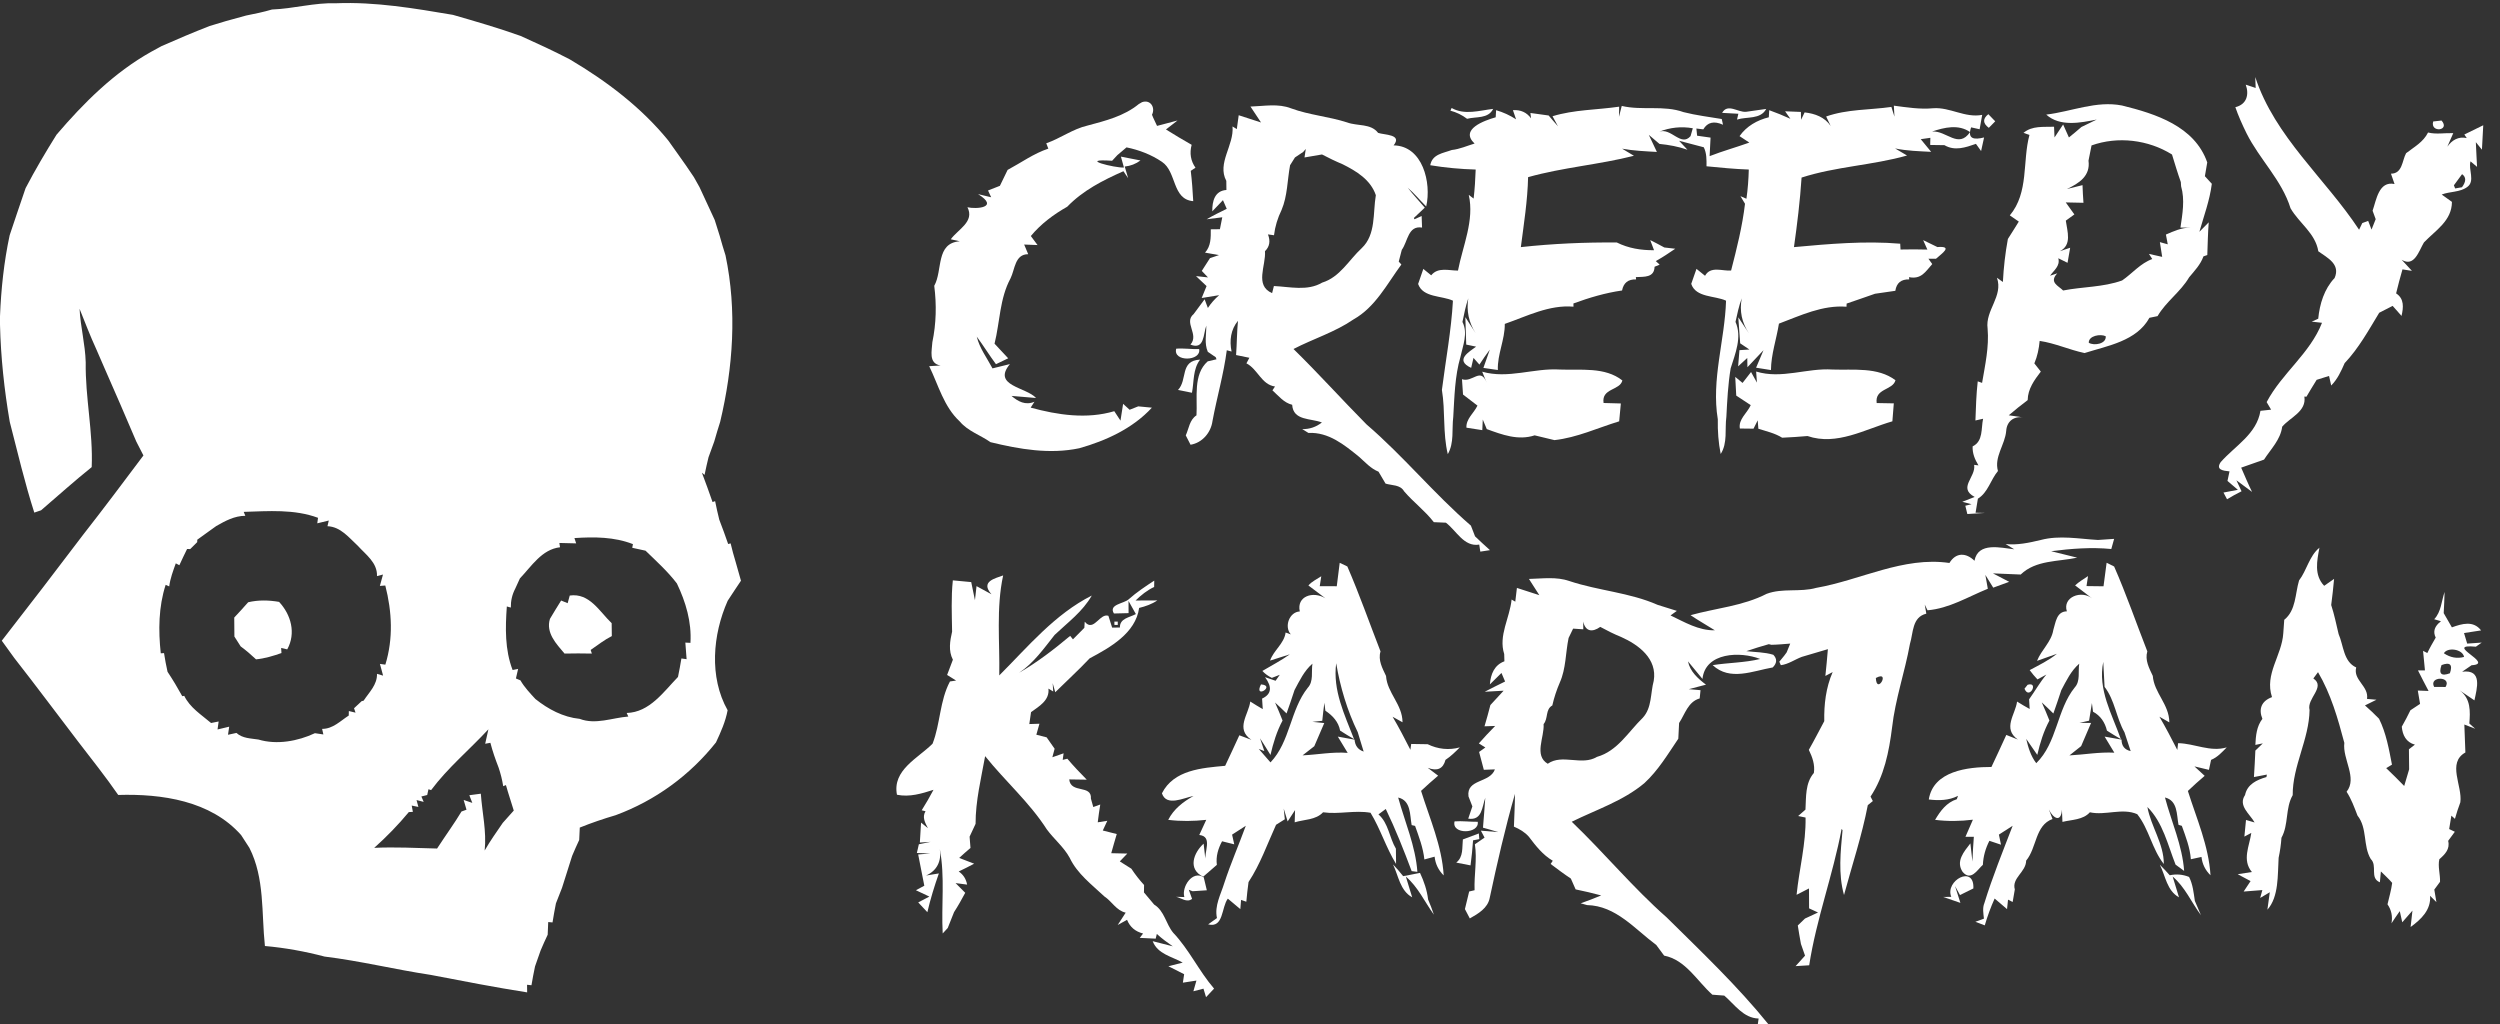 <?xml version="1.0" encoding="UTF-8" ?>
<!DOCTYPE svg PUBLIC "-//W3C//DTD SVG 1.1//EN" "http://www.w3.org/Graphics/SVG/1.1/DTD/svg11.dtd">
<svg width="476pt" height="195pt" viewBox="0 0 476 195" version="1.1" xmlns="http://www.w3.org/2000/svg">
<rect x="0" y="0" width="476" height="195" fill="#333333" stroke="none"/>
<g id="#ffffffff">
<path fill="#ffffff" opacity="1.00" d=" M 51.79 1.81 C 55.89 1.66 59.88 0.48 64.00 0.62 C 71.48 0.32 78.89 1.59 86.24 2.83 C 90.57 4.08 94.90 5.33 99.15 6.85 C 102.30 8.27 105.44 9.71 108.50 11.31 C 115.49 15.44 122.08 20.42 127.23 26.74 C 128.33 28.32 129.48 29.86 130.57 31.45 C 131.09 32.21 131.60 32.97 132.12 33.73 C 132.39 34.21 132.93 35.18 133.20 35.66 C 134.17 37.73 135.12 39.80 136.08 41.88 C 136.38 42.89 136.70 43.90 137.03 44.90 C 137.38 46.15 137.74 47.40 138.14 48.63 C 140.34 59.11 139.59 69.95 137.12 80.32 C 136.72 81.55 136.36 82.79 136.00 84.04 C 135.63 85.05 135.27 86.06 134.90 87.07 C 134.63 88.18 134.38 89.29 134.15 90.42 L 133.64 90.00 C 134.34 91.85 135.02 93.71 135.67 95.59 L 136.16 95.42 C 136.39 96.60 136.66 97.78 136.95 98.95 C 137.54 100.48 138.11 102.03 138.64 103.58 L 139.11 103.46 C 139.39 104.65 139.71 105.83 140.07 107.00 C 140.42 108.18 140.75 109.37 141.08 110.57 C 140.22 111.83 139.39 113.11 138.55 114.39 C 135.69 120.84 134.99 128.92 138.54 135.23 C 138.14 137.39 137.24 139.39 136.32 141.36 C 131.33 147.64 124.76 152.43 117.23 155.21 C 114.91 155.89 112.63 156.67 110.39 157.57 C 110.36 158.16 110.30 159.34 110.28 159.93 C 109.81 160.93 109.36 161.95 108.93 162.97 C 108.61 163.98 108.29 164.99 107.97 166.01 C 107.64 167.01 107.32 168.02 107.01 169.04 C 106.63 170.02 106.24 171.01 105.85 172.00 C 105.61 173.21 105.39 174.42 105.20 175.63 L 104.38 175.56 C 104.35 176.16 104.31 177.36 104.28 177.97 C 103.81 178.96 103.36 179.96 102.93 180.98 C 102.58 181.99 102.23 182.99 101.87 184.00 C 101.62 185.19 101.39 186.38 101.19 187.59 L 100.35 187.50 L 100.37 188.95 C 94.22 187.98 88.12 186.80 82.01 185.62 C 75.25 184.60 68.59 182.96 61.80 182.13 C 58.08 181.15 54.28 180.46 50.44 180.12 C 49.77 173.85 50.42 167.23 47.49 161.44 C 46.95 160.63 46.43 159.82 45.91 159.00 C 40.13 152.45 30.78 151.11 22.51 151.36 C 20.10 147.87 17.45 144.55 14.87 141.19 C 10.81 135.89 6.83 130.52 2.71 125.27 C 1.93 124.17 1.14 123.08 0.34 121.99 C 5.55 115.30 10.72 108.57 15.84 101.80 C 19.73 96.83 23.52 91.78 27.31 86.72 C 26.85 85.84 26.41 84.95 25.95 84.07 C 23.97 79.40 21.95 74.75 19.91 70.12 C 19.39 68.89 18.86 67.68 18.32 66.46 C 17.16 63.95 16.19 61.36 15.15 58.80 C 15.32 62.22 16.23 65.56 16.32 68.99 C 16.22 75.67 17.74 82.24 17.46 88.94 C 14.17 91.58 11.02 94.41 7.82 97.16 L 6.53 97.60 C 4.71 91.92 3.35 86.11 1.86 80.34 C 0.81 74.21 0.15 68.03 0.00 61.81 L 0.00 60.21 C 0.21 55.03 0.75 49.86 1.84 44.79 C 2.85 41.81 3.83 38.81 4.87 35.83 C 6.69 32.35 8.68 28.97 10.76 25.65 C 15.97 19.55 21.73 13.81 28.78 9.86 C 29.27 9.59 30.27 9.05 30.76 8.78 C 33.79 7.44 36.83 6.15 39.92 4.95 C 40.95 4.65 41.98 4.34 43.00 4.02 C 44.28 3.67 45.57 3.33 46.85 2.96 C 48.51 2.63 50.17 2.29 51.79 1.81 M 46.40 97.46 L 46.71 98.21 C 44.66 98.21 42.89 99.18 41.17 100.16 C 39.95 101.01 38.77 101.91 37.56 102.76 L 37.55 103.22 C 37.22 103.55 36.55 104.21 36.22 104.54 L 35.62 104.53 C 35.11 105.55 34.63 106.58 34.15 107.62 L 33.47 107.26 C 32.96 108.70 32.41 110.13 32.22 111.65 L 31.54 111.35 C 30.18 115.57 30.14 120.02 30.61 124.39 L 31.23 124.35 C 31.41 125.54 31.64 126.73 31.90 127.91 C 32.90 129.41 33.83 130.97 34.70 132.55 L 35.08 132.49 C 36.17 134.75 38.35 136.09 40.19 137.66 L 41.63 137.37 L 41.42 138.89 C 41.97 138.76 43.09 138.49 43.64 138.36 L 43.41 139.90 C 43.81 139.81 44.62 139.64 45.02 139.55 C 46.17 140.61 47.77 140.58 49.21 140.81 C 52.71 141.86 56.72 141.12 59.96 139.60 C 60.36 139.66 61.17 139.78 61.57 139.84 L 61.33 138.78 C 63.38 138.79 64.80 137.27 66.40 136.24 L 66.42 135.38 L 67.69 135.69 L 67.41 134.85 C 67.77 134.51 68.49 133.84 68.86 133.50 L 69.23 133.41 C 70.28 131.81 71.84 130.38 71.78 128.30 L 72.94 128.64 C 72.79 128.08 72.49 126.97 72.34 126.41 L 73.37 126.55 C 74.90 121.59 74.64 116.46 73.36 111.48 L 72.33 111.56 C 72.48 111.01 72.77 109.93 72.92 109.39 L 71.78 109.69 C 71.87 107.12 69.66 105.62 68.13 103.92 C 66.44 102.37 64.86 100.29 62.35 100.19 L 62.60 99.11 C 62.05 99.24 60.96 99.51 60.41 99.64 L 60.55 98.59 C 56.01 96.91 51.14 97.32 46.40 97.46 M 109.37 102.45 L 109.70 103.46 C 108.90 103.44 107.30 103.40 106.50 103.38 L 106.63 104.20 C 103.17 104.59 101.20 107.82 98.99 110.13 C 98.77 110.62 98.32 111.59 98.10 112.08 C 97.52 113.19 97.24 114.39 97.26 115.68 L 96.50 115.47 C 96.21 119.54 96.11 123.69 97.60 127.57 L 98.65 127.36 C 98.55 127.81 98.33 128.72 98.23 129.18 L 99.09 129.54 C 99.85 130.86 100.91 131.97 101.94 133.09 C 104.37 135.03 107.23 136.56 110.37 136.87 C 113.42 138.03 116.55 136.67 119.63 136.43 L 119.32 135.75 C 123.68 135.63 126.34 131.73 129.09 128.89 C 129.33 127.72 129.55 126.54 129.74 125.37 L 130.73 125.51 C 130.67 124.72 130.55 123.14 130.49 122.35 L 131.46 122.40 C 131.71 118.44 130.57 114.62 128.88 111.09 C 127.13 108.79 124.97 106.85 122.91 104.85 C 122.28 104.71 121.01 104.43 120.38 104.30 L 120.51 103.60 C 116.95 102.21 113.13 102.20 109.37 102.45 M 82.08 150.44 L 81.58 150.27 L 81.34 151.37 L 80.23 151.65 L 80.67 152.68 L 79.31 152.33 L 79.66 153.64 L 78.39 153.38 L 78.61 154.58 L 77.84 154.62 C 75.82 157.05 73.61 159.33 71.25 161.43 C 75.24 161.24 79.23 161.46 83.22 161.56 C 84.04 160.27 84.93 159.03 85.77 157.76 C 86.49 156.69 87.21 155.62 87.87 154.51 L 88.82 154.17 C 88.68 153.70 88.42 152.77 88.28 152.31 L 89.93 152.87 L 89.36 151.41 C 89.91 151.34 91.01 151.20 91.55 151.12 C 91.80 154.73 92.67 158.30 92.28 161.94 C 93.32 160.12 94.54 158.41 95.73 156.67 C 96.42 155.89 97.12 155.10 97.82 154.33 C 97.34 152.71 96.78 151.11 96.33 149.48 L 95.81 149.69 C 95.62 148.48 95.32 147.29 94.93 146.14 C 94.33 144.59 93.78 143.03 93.37 141.43 L 92.38 141.61 C 92.54 140.93 92.84 139.55 92.99 138.86 C 89.39 142.75 85.26 146.18 82.08 150.44 Z" />
<path fill="#ffffff" opacity="1.00" d=" M 429.40 14.67 C 433.14 26.08 442.72 33.94 449.17 43.74 L 449.78 42.47 C 450.06 42.37 450.62 42.16 450.90 42.06 C 451.06 42.47 451.38 43.29 451.54 43.71 C 451.79 43.04 452.05 42.39 452.33 41.73 C 452.19 41.33 451.89 40.52 451.74 40.12 C 452.45 38.12 452.91 34.40 455.92 35.04 C 455.75 34.55 455.41 33.56 455.24 33.07 C 457.44 33.06 457.35 30.59 458.12 29.17 C 459.64 27.99 461.40 27.06 462.30 25.23 C 463.87 25.62 465.48 25.29 467.10 25.35 C 466.81 25.99 466.25 27.28 465.97 27.93 C 466.85 26.68 468.10 25.93 469.67 26.29 L 469.21 25.61 C 470.11 25.17 471.91 24.29 472.81 23.85 L 472.56 28.50 L 471.40 27.07 C 471.49 28.63 471.53 30.20 471.63 31.77 L 470.39 30.72 C 469.92 32.23 471.32 34.48 469.77 35.60 C 468.37 36.64 466.44 36.43 464.90 37.04 C 465.39 37.39 466.36 38.09 466.85 38.44 C 466.83 42.07 463.72 43.85 461.52 46.16 C 460.56 47.75 459.71 50.94 457.28 49.46 C 457.77 49.99 458.74 51.04 459.23 51.57 L 457.43 51.29 C 457.00 52.81 456.58 54.33 456.22 55.86 C 457.80 56.89 457.62 58.56 457.25 60.15 C 456.83 59.67 455.98 58.71 455.56 58.24 C 454.70 58.67 453.84 59.11 453.00 59.55 C 451.00 62.85 449.09 66.33 446.42 69.14 C 445.75 70.67 445.06 72.20 443.86 73.40 L 443.45 71.58 C 442.66 71.83 441.87 72.08 441.09 72.32 C 440.44 73.40 439.76 74.45 439.14 75.54 L 438.75 75.50 C 439.19 78.35 436.08 79.43 434.53 81.24 C 434.21 83.72 432.36 85.51 431.07 87.51 C 429.61 88.02 428.17 88.54 426.72 89.04 C 427.40 90.58 428.04 92.14 428.79 93.66 C 428.04 93.10 426.56 92.00 425.81 91.45 L 426.79 93.54 C 425.84 94.01 424.92 94.52 424.03 95.06 C 423.86 94.74 423.52 94.10 423.35 93.78 C 424.03 93.65 425.41 93.39 426.09 93.26 L 424.11 91.57 C 424.21 91.12 424.40 90.20 424.50 89.75 C 423.24 89.63 421.84 89.44 422.82 87.99 C 425.58 84.86 429.67 82.66 430.39 78.22 C 430.90 78.16 431.91 78.06 432.42 78.00 C 432.21 77.64 431.78 76.92 431.57 76.56 C 434.47 71.06 439.81 67.33 442.11 61.46 L 440.15 61.24 C 440.46 61.10 441.08 60.82 441.39 60.68 C 441.66 57.89 442.54 55.00 444.51 52.93 C 445.66 50.30 443.15 49.10 441.41 47.85 C 440.85 44.40 437.76 42.50 436.12 39.66 C 434.45 34.27 430.22 30.35 427.74 25.38 C 426.94 23.76 426.20 22.11 425.61 20.41 C 427.80 19.87 428.26 18.00 427.59 16.12 C 428.07 16.28 429.01 16.59 429.48 16.75 L 429.40 14.67 M 468.78 33.16 C 468.39 33.69 467.61 34.75 467.22 35.28 L 467.46 35.88 C 467.79 35.82 468.44 35.71 468.76 35.65 C 469.57 34.56 469.58 33.73 468.78 33.16 Z" />
<path fill="#ffffff" opacity="1.00" d=" M 217.45 19.45 C 219.07 18.90 220.02 20.49 219.34 21.85 L 219.57 22.41 C 219.75 22.80 220.12 23.58 220.30 23.97 C 221.60 23.63 222.89 23.28 224.20 22.94 C 223.65 23.37 222.55 24.22 222.00 24.65 C 223.61 25.65 225.23 26.64 226.89 27.57 C 226.46 29.18 226.71 30.64 227.62 31.93 C 227.40 32.08 226.95 32.38 226.72 32.53 C 226.95 34.45 227.09 36.37 227.19 38.30 C 223.13 37.97 224.08 32.71 221.23 30.81 C 219.21 29.44 216.88 28.55 214.49 28.06 C 214.05 28.43 213.18 29.17 212.74 29.54 C 212.49 29.81 212.00 30.35 211.75 30.61 C 204.96 30.17 212.35 32.01 214.00 31.90 C 213.86 31.38 213.57 30.34 213.42 29.82 C 214.35 30.00 216.21 30.36 217.15 30.55 C 216.25 31.21 215.25 31.60 214.15 31.71 C 214.31 32.27 214.63 33.38 214.80 33.93 C 214.57 33.60 214.12 32.94 213.90 32.60 C 210.01 34.32 206.19 36.26 203.20 39.36 C 200.59 40.84 198.20 42.62 196.27 44.94 C 196.59 45.37 197.23 46.23 197.55 46.66 C 196.91 46.64 195.64 46.59 195.00 46.56 C 195.20 47.02 195.58 47.94 195.77 48.40 C 193.21 48.39 193.26 51.29 192.40 53.01 C 190.33 56.84 190.39 61.30 189.36 65.44 C 190.01 66.14 191.31 67.53 191.96 68.22 C 191.18 68.60 190.41 68.97 189.63 69.34 C 188.36 67.63 187.24 65.80 185.97 64.09 C 186.51 66.31 187.92 68.15 188.97 70.14 C 189.80 69.93 191.46 69.52 192.29 69.32 C 188.84 73.47 195.39 73.70 197.27 75.78 C 196.10 75.68 193.76 75.48 192.59 75.38 C 193.81 76.44 195.25 77.23 196.96 76.49 L 196.24 77.61 C 201.39 79.02 206.93 79.85 212.16 78.29 C 212.55 78.89 212.95 79.49 213.34 80.09 C 213.46 79.29 213.71 77.69 213.84 76.89 L 215.08 78.02 L 216.72 77.37 L 219.32 77.62 C 215.69 81.56 210.61 83.90 205.52 85.34 C 199.88 86.54 194.10 85.53 188.59 84.19 C 186.66 82.83 184.28 82.09 182.73 80.24 C 179.70 77.43 178.67 73.32 176.92 69.72 C 177.46 69.69 178.54 69.62 179.08 69.59 C 176.72 69.20 177.45 66.73 177.52 65.16 C 178.26 61.62 178.34 58.00 177.88 54.42 C 179.53 51.48 178.11 46.27 182.75 45.94 C 182.32 45.85 181.46 45.66 181.03 45.56 C 182.39 43.66 185.61 42.22 184.20 39.46 C 185.82 39.85 190.39 39.57 186.22 36.96 L 188.72 37.56 L 188.12 36.27 C 188.68 36.05 189.81 35.60 190.38 35.38 C 190.87 34.37 191.36 33.36 191.85 32.35 C 194.42 30.98 196.81 29.23 199.60 28.30 C 199.50 28.04 199.31 27.53 199.21 27.28 C 201.92 26.34 204.26 24.55 207.09 23.90 C 210.50 22.99 214.04 22.10 216.83 19.81 L 217.45 19.45 Z" />
<path fill="#ffffff" opacity="1.00" d=" M 238.09 20.29 C 240.67 20.21 243.37 19.66 245.85 20.64 C 249.30 21.91 253.00 22.18 256.49 23.31 C 258.43 24.04 261.01 23.47 262.39 25.30 C 263.57 25.71 267.07 25.55 265.34 27.68 C 270.88 27.76 272.59 34.80 271.55 39.31 C 270.35 38.13 269.29 36.82 268.02 35.73 C 269.04 37.05 270.20 38.26 271.28 39.54 C 270.60 40.20 269.90 40.85 269.21 41.49 L 269.30 41.75 L 270.68 41.13 L 270.76 43.33 C 268.07 42.89 268.06 45.99 266.90 47.57 C 266.75 48.13 266.46 49.25 266.32 49.81 L 266.82 50.36 C 264.09 54.07 261.88 58.47 257.72 60.81 C 254.19 63.24 250.06 64.49 246.28 66.45 C 251.05 71.11 255.50 76.08 260.19 80.81 C 267.20 86.83 273.07 94.04 280.06 100.08 C 280.26 100.59 280.65 101.61 280.85 102.12 C 281.78 103.01 282.73 103.89 283.69 104.75 C 283.23 104.82 282.31 104.96 281.85 105.03 C 281.80 104.70 281.70 104.02 281.65 103.69 C 278.73 104.18 277.31 101.04 275.30 99.52 C 274.72 99.49 273.57 99.44 273.00 99.42 C 271.32 97.24 269.10 95.61 267.33 93.53 C 266.61 92.26 265.02 92.45 263.81 92.08 C 263.36 91.32 262.92 90.57 262.47 89.81 C 260.99 89.22 259.93 88.00 258.76 86.97 C 255.96 84.70 252.97 82.24 249.12 82.43 C 248.83 82.25 248.24 81.88 247.95 81.70 C 249.34 81.73 250.59 81.30 251.69 80.44 C 249.58 79.61 246.22 80.14 246.03 77.07 C 244.43 76.68 243.43 75.36 242.27 74.32 L 242.76 73.59 C 240.16 73.22 239.50 70.30 237.32 69.18 L 237.88 68.12 C 237.25 67.99 235.99 67.73 235.35 67.60 C 235.51 65.43 235.50 63.25 235.71 61.08 C 234.33 62.76 234.06 64.83 234.49 66.93 L 233.58 66.69 C 232.99 71.23 231.70 75.65 230.86 80.15 C 230.57 82.36 228.92 84.31 226.68 84.68 C 226.46 84.24 226.00 83.35 225.77 82.90 C 226.37 81.59 226.48 79.94 227.81 79.08 C 228.02 75.70 227.13 71.29 229.95 68.80 C 230.36 68.70 231.20 68.51 231.62 68.41 C 231.58 68.31 231.51 68.12 231.48 68.02 C 231.10 67.76 230.35 67.24 229.97 66.99 C 229.27 65.39 229.70 63.66 229.68 62.00 C 229.09 63.57 229.36 66.70 226.66 65.61 C 228.37 63.70 225.32 61.40 227.27 59.80 C 227.80 59.09 228.84 57.68 229.36 56.98 C 229.56 57.53 229.77 58.08 229.98 58.64 C 230.58 57.72 231.30 56.91 232.13 56.20 C 231.30 56.33 229.64 56.60 228.80 56.74 L 229.73 54.47 C 229.23 54.00 228.22 53.05 227.72 52.57 L 230.00 52.82 C 229.70 52.51 229.12 51.89 228.82 51.58 C 229.21 50.97 229.99 49.76 230.38 49.15 C 230.81 49.00 231.66 48.72 232.09 48.57 C 231.43 48.46 230.10 48.22 229.44 48.10 C 230.58 46.84 230.54 45.23 230.53 43.66 L 232.27 43.64 L 232.72 41.37 L 229.75 41.75 C 230.99 41.02 232.28 40.39 233.57 39.76 C 233.39 39.34 233.03 38.52 232.85 38.11 C 232.35 38.64 231.33 39.71 230.82 40.24 C 230.79 38.29 231.29 36.33 233.51 36.17 C 233.50 35.74 233.49 34.87 233.49 34.44 C 231.68 31.05 235.00 27.66 234.67 24.08 L 235.49 24.58 C 235.58 23.92 235.76 22.60 235.85 21.94 C 236.91 22.28 239.04 22.97 240.10 23.32 C 239.60 22.56 238.60 21.05 238.09 20.29 M 248.13 28.93 C 247.74 29.20 246.95 29.72 246.56 29.98 C 246.33 30.35 245.86 31.09 245.63 31.46 C 245.10 34.30 245.15 37.29 244.01 39.98 C 243.27 41.50 242.77 43.11 242.57 44.79 L 241.42 44.63 C 241.92 45.91 241.73 46.97 240.85 47.83 C 241.07 50.54 238.82 54.36 242.21 55.81 L 242.55 54.46 C 245.61 54.60 248.93 55.47 251.74 53.81 C 255.12 52.78 256.82 49.51 259.27 47.25 C 262.01 44.66 261.38 40.55 261.96 37.16 C 260.96 34.22 258.27 32.59 255.65 31.28 C 254.30 30.72 253.00 30.08 251.71 29.41 C 250.88 29.56 249.21 29.84 248.38 29.98 C 248.44 29.58 248.56 28.77 248.62 28.36 C 248.50 28.51 248.25 28.79 248.13 28.93 Z" />
<path fill="#ffffff" opacity="1.00" d=" M 276.39 20.56 C 278.86 21.97 281.68 21.04 284.30 20.73 C 283.35 22.66 281.04 22.17 279.33 22.62 C 278.37 21.89 277.31 21.38 276.16 21.07 C 276.22 20.94 276.33 20.69 276.39 20.56 Z" />
<path fill="#ffffff" opacity="1.00" d=" M 327.89 21.49 C 328.94 19.62 330.89 21.41 332.43 21.29 C 333.40 21.15 335.32 20.87 336.29 20.74 C 335.19 22.80 332.59 22.16 330.73 22.77 L 330.98 21.66 C 330.21 21.62 328.66 21.53 327.89 21.49 Z" />
<path fill="#ffffff" opacity="1.00" d=" M 389.60 21.82 C 394.40 21.25 399.13 19.12 404.04 20.09 C 410.45 21.67 417.85 24.03 420.26 30.92 C 420.15 31.58 419.92 32.89 419.81 33.55 C 420.14 33.91 420.80 34.63 421.13 34.99 C 420.74 38.14 419.62 41.11 418.76 44.14 L 420.54 42.33 C 420.38 44.40 420.35 46.48 420.27 48.56 L 419.54 48.81 C 418.99 50.37 417.84 51.56 416.81 52.80 C 415.18 55.58 412.42 57.41 410.80 60.19 C 410.41 60.27 409.64 60.43 409.25 60.51 C 406.81 64.95 401.31 65.82 396.90 67.22 C 394.00 66.61 391.29 65.34 388.35 64.91 C 388.22 66.38 387.92 67.83 387.34 69.19 C 387.64 69.58 388.26 70.36 388.57 70.75 C 387.34 72.36 386.10 74.05 386.07 76.18 C 384.84 77.12 383.63 78.06 382.47 79.07 C 383.17 79.18 384.56 79.38 385.25 79.48 C 383.43 79.19 382.10 80.22 381.98 82.05 C 381.76 84.67 379.65 87.00 380.41 89.68 C 379.01 91.35 378.52 93.77 376.59 94.95 C 376.48 95.62 376.26 96.95 376.15 97.62 C 376.60 97.63 377.51 97.65 377.97 97.66 C 377.12 97.71 375.42 97.82 374.58 97.87 L 374.20 96.29 L 375.38 96.00 L 373.62 95.54 C 374.21 95.31 375.39 94.85 375.98 94.62 C 372.71 92.88 376.25 90.87 375.88 88.51 C 376.09 88.53 376.49 88.58 376.70 88.61 C 376.02 87.49 375.52 86.31 375.59 84.99 C 377.63 84.01 377.18 81.57 377.58 79.73 L 376.12 80.06 C 376.21 77.57 376.28 75.09 376.56 72.61 L 377.39 72.90 C 377.97 69.47 378.74 66.06 378.44 62.56 C 377.96 59.06 381.45 56.42 380.22 52.89 L 381.35 53.69 C 381.49 50.94 381.80 48.20 382.30 45.50 C 383.01 44.41 383.69 43.29 384.38 42.19 C 383.95 41.89 383.10 41.30 382.67 41.01 C 386.33 36.63 385.04 30.74 386.41 25.69 L 385.27 25.30 C 386.92 23.90 389.08 24.21 391.09 24.13 C 391.11 24.64 391.16 25.66 391.18 26.17 C 391.72 25.35 392.27 24.52 392.82 23.70 C 393.10 24.32 393.65 25.55 393.92 26.17 C 394.73 25.53 395.52 24.86 396.30 24.18 C 397.27 23.71 398.25 23.24 399.22 22.76 C 396.09 23.39 392.21 24.17 389.60 21.82 M 398.23 27.69 C 398.08 28.41 397.79 29.86 397.65 30.59 C 398.05 33.50 395.85 34.90 393.54 35.99 C 394.28 35.81 395.77 35.43 396.51 35.25 C 396.55 36.37 396.61 37.49 396.69 38.61 C 395.85 38.60 394.17 38.56 393.32 38.54 C 393.73 39.11 394.55 40.25 394.96 40.83 C 394.55 41.12 393.74 41.71 393.33 42.01 C 393.61 44.06 394.55 46.64 392.19 47.83 C 392.68 47.67 393.66 47.34 394.16 47.17 C 394.03 47.89 393.79 49.32 393.66 50.04 C 393.22 49.82 392.34 49.38 391.90 49.17 C 392.30 50.65 391.04 51.48 390.33 52.50 L 391.71 52.04 C 390.07 53.77 391.95 54.42 392.82 55.31 C 396.54 54.58 400.44 54.70 404.05 53.40 C 405.99 52.07 407.51 50.15 409.79 49.32 L 409.16 48.34 C 409.79 48.48 411.05 48.76 411.68 48.91 C 411.57 48.20 411.35 46.80 411.24 46.10 L 412.74 46.52 C 412.65 46.05 412.48 45.12 412.39 44.66 C 413.88 44.01 415.37 43.34 417.04 43.34 C 416.57 43.34 415.63 43.33 415.16 43.33 C 415.54 40.72 416.03 38.05 415.28 35.46 C 415.27 35.27 415.24 34.87 415.23 34.67 C 414.61 32.94 414.09 31.17 413.55 29.42 C 409.04 26.60 403.23 25.90 398.23 27.69 M 397.70 65.26 C 398.69 65.88 401.08 65.49 400.93 64.02 C 399.94 63.53 397.66 63.91 397.70 65.26 Z" />
<path fill="#ffffff" opacity="1.00" d=" M 295.60 22.13 C 299.72 20.87 304.05 20.93 308.29 20.31 L 308.25 22.25 C 308.38 21.73 308.65 20.69 308.78 20.17 C 312.67 21.09 316.75 19.98 320.55 21.35 C 322.93 21.96 325.39 22.25 327.82 22.66 C 327.88 22.93 328.00 23.47 328.06 23.75 C 326.36 22.98 325.10 23.27 324.31 24.63 L 322.99 24.47 C 323.03 24.81 323.10 25.50 323.13 25.84 C 323.77 25.93 325.05 26.11 325.69 26.20 C 325.63 27.38 325.57 28.56 325.51 29.73 C 327.99 28.76 330.56 28.05 333.07 27.15 C 332.60 26.84 331.68 26.22 331.21 25.92 C 332.52 24.04 334.58 22.86 336.78 22.33 L 336.86 20.98 C 338.22 21.47 339.57 22.01 340.89 22.62 L 339.88 21.19 L 342.89 21.31 L 342.93 22.80 C 343.10 22.45 343.43 21.75 343.60 21.40 C 345.58 21.63 347.41 22.29 348.56 23.98 C 348.34 23.53 347.92 22.63 347.70 22.18 C 351.70 20.77 355.97 20.95 360.12 20.36 C 360.26 20.82 360.55 21.74 360.70 22.20 L 360.59 20.12 C 363.06 20.44 365.56 20.85 368.07 20.61 C 371.28 20.37 374.14 22.50 377.41 21.87 C 377.24 22.78 377.07 23.69 376.92 24.61 L 375.30 24.25 C 374.53 26.49 375.87 26.65 377.77 26.17 C 377.62 26.82 377.34 28.11 377.20 28.76 C 376.96 28.41 376.47 27.73 376.22 27.39 C 374.23 28.08 372.20 28.80 370.22 27.64 C 369.54 27.63 368.19 27.61 367.51 27.60 L 367.54 26.24 C 367.09 26.31 366.17 26.43 365.71 26.50 C 366.21 27.10 367.20 28.31 367.69 28.91 C 365.39 28.79 363.08 28.73 360.82 28.26 C 361.39 28.60 362.53 29.27 363.10 29.61 C 356.54 31.47 349.55 31.70 343.02 33.81 C 342.73 38.25 342.19 42.65 341.57 47.05 C 348.28 46.44 355.06 45.83 361.80 46.40 L 361.86 47.51 C 363.56 47.47 365.26 47.47 366.97 47.52 L 366.17 45.72 C 367.07 46.15 367.98 46.59 368.88 47.04 C 371.93 46.81 369.78 48.22 368.61 49.27 C 368.25 49.27 367.53 49.27 367.17 49.26 L 367.90 50.28 C 366.60 51.73 365.83 53.23 363.48 52.77 L 363.52 53.20 C 361.98 53.15 361.10 53.87 360.87 55.37 C 359.57 55.55 358.28 55.75 357.00 55.93 C 355.19 56.54 353.41 57.21 351.60 57.80 L 351.57 58.40 C 347.02 58.05 342.85 60.06 338.71 61.62 C 338.24 64.57 337.22 67.45 337.19 70.46 C 336.24 70.31 335.30 70.16 334.36 70.01 C 334.71 69.17 335.42 67.51 335.77 66.68 C 334.74 67.75 333.74 68.85 332.71 69.92 L 332.68 68.16 C 332.25 68.56 331.37 69.35 330.94 69.75 C 331.00 68.98 331.13 67.44 331.19 66.67 C 331.67 66.64 332.61 66.58 333.09 66.55 C 332.65 66.26 331.77 65.67 331.33 65.37 C 331.24 64.13 331.06 61.65 330.97 60.41 L 332.99 63.45 C 331.64 61.42 331.17 59.21 331.63 56.80 C 331.08 58.26 330.77 59.78 330.44 61.29 C 331.72 64.19 330.40 67.31 329.52 70.12 C 329.01 73.18 328.86 76.28 328.70 79.37 C 328.38 81.72 328.97 84.34 327.62 86.44 C 327.18 84.27 327.03 82.05 327.07 79.83 C 325.81 72.25 328.41 64.81 328.64 57.25 C 326.54 56.26 322.89 56.70 322.01 54.05 C 322.26 53.34 322.76 51.91 323.01 51.19 C 323.41 51.52 324.23 52.18 324.64 52.51 C 325.69 50.59 327.95 51.65 329.60 51.51 C 330.68 47.32 331.74 43.11 332.25 38.80 C 332.03 38.43 331.60 37.71 331.38 37.35 L 332.52 37.84 C 332.79 35.99 332.92 34.14 332.97 32.28 C 330.27 32.19 327.60 31.92 324.92 31.66 C 324.93 30.43 324.96 29.17 324.40 28.04 C 323.22 27.73 320.86 27.11 319.69 26.80 L 321.29 28.51 C 319.57 27.91 317.77 27.58 315.96 27.40 C 315.45 26.97 314.44 26.11 313.93 25.67 C 314.31 26.49 315.08 28.11 315.47 28.93 C 313.25 28.80 311.04 28.71 308.85 28.31 C 309.42 28.65 310.54 29.32 311.10 29.66 C 304.48 31.35 297.56 31.87 290.95 33.73 C 290.85 38.20 290.14 42.62 289.57 47.05 C 295.63 46.39 301.75 46.12 307.84 46.17 C 310.07 47.28 312.44 47.66 314.93 47.64 L 314.20 45.71 C 315.10 46.16 316.00 46.63 316.89 47.12 C 317.41 47.18 318.45 47.30 318.97 47.36 C 317.76 48.19 316.54 49.00 315.26 49.71 L 316.00 50.39 L 315.03 50.79 C 314.97 52.90 313.05 52.68 311.47 52.76 L 311.51 53.20 C 310.01 53.15 309.12 53.85 308.84 55.31 C 305.66 55.76 302.58 56.68 299.58 57.78 L 299.59 58.39 C 294.95 58.00 290.77 60.19 286.51 61.67 C 286.55 64.67 285.08 67.44 285.19 70.45 C 284.27 70.32 283.35 70.19 282.44 70.05 C 282.74 69.18 283.35 67.44 283.66 66.57 C 282.96 67.50 282.31 68.45 281.68 69.42 C 281.40 69.10 280.83 68.46 280.55 68.14 C 280.44 68.61 280.22 69.57 280.11 70.04 C 276.86 68.54 279.81 66.95 281.05 66.00 C 280.58 65.90 279.64 65.71 279.17 65.61 C 279.13 64.30 279.04 61.68 279.00 60.38 L 280.95 63.42 C 279.65 61.39 279.19 59.19 279.56 56.80 C 279.06 58.27 278.76 59.79 278.45 61.30 C 279.54 63.45 278.54 65.77 278.07 67.94 C 276.99 71.66 276.93 75.56 276.70 79.39 C 276.41 81.75 276.90 84.33 275.66 86.47 C 274.69 82.45 275.21 78.29 274.54 74.24 C 275.26 68.57 276.32 62.95 276.64 57.25 C 274.53 56.26 270.93 56.70 270.01 54.07 C 270.26 53.35 270.75 51.92 271.00 51.20 C 271.37 51.50 272.12 52.11 272.50 52.42 C 273.80 50.80 275.87 51.53 277.60 51.52 C 278.51 46.79 280.76 41.97 279.65 37.10 L 280.58 37.81 C 280.79 35.97 280.91 34.13 280.97 32.28 C 278.07 32.20 275.18 31.93 272.32 31.46 C 272.70 29.34 274.78 29.17 276.42 28.56 C 277.92 28.40 279.31 27.77 280.76 27.33 C 277.88 24.63 282.59 22.96 284.78 22.33 L 284.86 20.98 C 286.21 21.37 287.48 21.95 288.66 22.72 C 288.51 22.29 288.21 21.41 288.06 20.97 C 289.53 20.88 290.68 21.39 291.51 22.53 L 291.39 21.51 C 292.26 21.63 293.99 21.87 294.86 21.99 C 295.43 22.68 296.05 23.37 296.64 24.05 C 296.38 23.57 295.86 22.61 295.60 22.13 M 315.91 25.08 C 318.19 24.26 320.05 28.02 321.88 25.92 C 321.99 25.54 322.20 24.79 322.31 24.42 C 320.13 24.03 317.95 24.27 315.91 25.08 M 367.88 25.04 C 370.61 24.84 372.89 28.39 375.10 25.15 C 372.91 23.61 370.20 24.26 367.88 25.04 Z" />
<path fill="#ffffff" opacity="1.00" d=" M 378.67 24.34 C 377.51 23.48 377.48 22.61 378.58 21.74 C 378.90 22.08 379.56 22.76 379.89 23.10 C 379.58 23.41 378.98 24.03 378.67 24.34 Z" />
<path fill="#ffffff" opacity="1.00" d=" M 463.28 23.13 C 463.68 23.08 464.47 22.99 464.87 22.95 C 466.59 24.92 462.66 25.34 463.28 23.13 Z" />
<path fill="#ffffff" opacity="1.00" d=" M 223.95 66.39 C 225.35 66.27 226.88 66.52 228.32 66.46 C 228.77 68.81 223.26 68.96 223.95 66.39 Z" />
<path fill="#ffffff" opacity="1.00" d=" M 224.29 74.25 C 226.16 72.31 224.58 68.67 228.50 68.47 C 227.10 70.30 227.36 72.65 226.95 74.78 C 226.29 74.65 224.96 74.39 224.29 74.25 Z" />
<path fill="#ffffff" opacity="1.00" d=" M 282.21 70.77 C 287.15 72.19 292.01 70.05 296.99 70.36 C 300.94 70.52 305.57 69.81 308.90 72.44 C 308.44 74.37 304.89 73.89 305.32 76.73 C 306.14 76.76 307.78 76.80 308.61 76.82 C 308.53 77.67 308.37 79.37 308.29 80.22 C 304.19 81.47 300.28 83.32 295.97 83.80 C 294.71 83.50 293.45 83.20 292.20 82.89 C 289.06 83.92 286.02 82.77 283.08 81.70 C 282.89 81.25 282.51 80.33 282.32 79.88 L 282.23 81.90 C 281.47 81.78 279.97 81.55 279.21 81.43 C 279.10 79.76 280.65 78.63 281.31 77.23 C 280.38 76.53 279.47 75.82 278.56 75.12 C 278.51 74.39 278.41 72.93 278.36 72.20 C 280.39 72.91 281.89 69.83 283.06 72.86 L 282.21 70.77 Z" />
<path fill="#ffffff" opacity="1.00" d=" M 334.37 70.74 C 339.22 72.23 344.02 70.03 348.93 70.36 C 352.91 70.50 357.51 69.84 360.90 72.40 C 360.38 74.35 356.93 73.91 357.32 76.74 C 358.14 76.76 359.77 76.79 360.58 76.80 C 360.51 77.66 360.38 79.36 360.31 80.22 C 355.07 81.73 349.74 84.92 344.15 83.02 C 342.54 83.16 340.93 83.27 339.32 83.34 C 337.93 82.47 336.31 82.12 334.79 81.63 C 334.76 81.23 334.70 80.43 334.67 80.03 L 333.87 81.62 C 333.22 81.62 331.92 81.60 331.27 81.59 C 330.95 79.82 332.69 78.63 333.34 77.14 C 332.42 76.53 331.49 75.93 330.58 75.32 C 330.53 74.43 330.44 72.65 330.39 71.76 L 331.78 72.91 L 333.40 70.83 C 333.68 71.33 334.24 72.34 334.52 72.85 C 334.49 72.32 334.41 71.27 334.37 70.74 Z" />
<path fill="#ffffff" opacity="1.00" d=" M 225.20 76.27 C 225.86 76.89 225.86 76.89 225.20 76.27 Z" />
<path fill="#ffffff" opacity="1.00" d=" M 429.16 90.33 C 429.87 90.82 429.87 90.82 429.16 90.33 Z" />
<path fill="#ffffff" opacity="1.00" d=" M 388.57 102.81 C 392.14 101.87 395.83 102.60 399.45 102.81 C 400.47 102.74 401.50 102.67 402.53 102.60 C 402.35 103.24 402.17 103.88 401.99 104.53 C 398.18 104.16 394.33 104.46 390.54 104.95 L 395.50 106.18 C 391.87 106.96 387.62 106.61 384.74 109.39 C 382.97 109.33 381.21 109.26 379.45 109.17 C 380.23 109.57 381.77 110.38 382.55 110.78 C 381.79 111.06 380.27 111.62 379.51 111.89 C 379.13 111.28 378.38 110.07 378.01 109.46 C 378.12 110.12 378.36 111.44 378.48 112.10 C 374.71 113.63 371.14 115.85 367.00 116.20 L 366.47 115.11 C 366.54 115.54 366.70 116.41 366.77 116.84 C 364.03 117.51 364.31 120.48 363.65 122.61 C 362.68 127.96 360.86 133.12 360.25 138.52 C 359.67 143.11 358.76 147.76 356.15 151.67 L 356.59 152.52 C 356.35 152.71 355.87 153.11 355.63 153.30 C 354.51 159.10 352.64 164.71 351.10 170.41 C 349.97 166.37 350.45 162.17 350.82 158.06 L 350.64 157.83 C 349.00 166.59 345.83 174.97 344.47 183.79 C 343.82 183.83 342.53 183.91 341.88 183.95 C 342.47 183.28 343.07 182.62 343.68 181.96 C 343.48 181.40 343.09 180.29 342.90 179.73 C 342.67 178.56 342.49 177.38 342.30 176.21 C 342.64 175.88 343.32 175.22 343.67 174.89 C 344.29 174.60 345.53 174.03 346.15 173.74 L 344.45 172.95 C 344.46 171.69 344.44 170.42 344.43 169.16 C 343.84 169.46 342.66 170.06 342.07 170.37 C 342.57 165.45 343.87 160.64 343.78 155.66 C 343.43 155.59 342.72 155.44 342.37 155.37 C 342.72 155.06 343.41 154.46 343.76 154.15 C 343.90 151.76 343.69 149.12 345.36 147.17 C 345.60 145.60 345.07 144.15 344.40 142.77 C 345.43 140.97 346.36 139.13 347.34 137.31 C 347.28 134.10 347.65 130.93 348.94 127.96 L 347.55 128.70 C 347.74 127.01 347.88 125.30 348.03 123.60 C 346.37 124.09 344.72 124.59 343.06 125.07 C 341.73 125.57 340.49 126.48 339.07 126.65 L 338.78 125.99 C 339.02 125.70 339.49 125.13 339.72 124.84 L 340.18 124.21 C 340.35 123.79 340.69 122.96 340.86 122.54 C 339.66 122.63 338.47 122.75 337.27 122.77 L 336.78 122.65 C 335.34 123.04 333.92 123.51 332.51 123.98 C 334.22 124.19 335.97 124.15 337.64 124.67 C 338.39 125.45 338.35 126.26 337.53 127.08 C 333.75 127.74 329.38 129.73 326.09 126.64 C 329.09 126.17 332.17 126.19 335.14 125.47 C 331.39 123.99 324.68 124.18 324.15 129.27 C 323.24 128.14 322.32 127.03 321.39 125.92 C 321.78 127.86 323.30 129.22 324.82 130.36 C 324.00 130.57 322.36 131.01 321.54 131.22 C 322.10 131.27 323.22 131.37 323.78 131.41 L 323.62 132.98 C 321.40 133.61 320.83 135.95 319.70 137.66 C 319.66 138.40 319.59 139.90 319.55 140.65 C 317.57 143.58 315.72 146.69 313.09 149.11 C 309.04 152.51 303.94 154.15 299.26 156.46 C 305.44 162.37 310.89 169.00 317.32 174.66 C 323.98 181.25 330.80 187.71 336.69 195.00 L 334.69 195.00 L 334.84 193.93 C 331.94 193.85 330.29 191.27 328.30 189.56 C 327.73 189.52 326.60 189.43 326.03 189.39 C 323.12 186.79 320.95 182.75 316.85 181.95 C 316.35 181.27 315.85 180.59 315.35 179.92 C 311.28 176.91 307.67 172.44 302.18 172.33 C 301.88 172.25 301.27 172.07 300.96 171.99 C 302.28 171.53 303.58 171.03 304.87 170.49 C 303.26 170.06 301.63 169.67 300.00 169.34 C 299.69 168.65 299.38 167.96 299.09 167.28 C 297.76 166.40 296.51 165.45 295.24 164.50 L 295.65 163.89 C 293.75 162.78 292.40 161.04 291.10 159.32 C 290.33 158.43 289.31 157.85 288.25 157.39 C 288.32 155.31 288.44 153.23 288.45 151.15 C 286.58 157.66 285.06 164.32 283.64 170.97 C 283.26 172.93 281.44 173.97 279.85 174.87 C 279.62 174.43 279.15 173.53 278.92 173.09 C 279.21 171.97 279.47 170.85 279.73 169.74 C 279.99 169.68 280.50 169.56 280.76 169.50 C 280.65 166.58 281.27 163.66 280.82 160.75 C 281.28 160.43 282.20 159.80 282.66 159.48 L 281.96 158.16 C 282.79 158.23 284.44 158.36 285.26 158.43 C 284.30 158.14 283.33 157.85 282.36 157.59 C 282.50 155.69 282.68 153.81 282.80 151.91 C 282.16 153.68 282.22 156.27 279.55 155.87 C 279.75 155.29 280.15 154.12 280.34 153.54 L 279.60 151.64 C 279.16 148.27 283.69 149.14 284.63 146.49 C 284.10 146.51 283.05 146.55 282.52 146.57 C 282.30 145.72 281.85 144.02 281.62 143.17 C 281.92 142.96 282.51 142.53 282.81 142.32 L 281.57 141.55 C 282.58 140.42 283.60 139.30 284.68 138.22 C 284.17 138.24 283.16 138.27 282.65 138.29 C 283.05 136.95 283.42 135.60 283.77 134.24 C 284.40 133.56 285.66 132.19 286.29 131.51 L 282.69 131.71 C 283.97 131.04 285.27 130.40 286.57 129.76 C 286.39 129.35 286.05 128.54 285.88 128.13 C 285.33 128.68 284.23 129.77 283.67 130.31 C 283.83 128.34 284.52 126.63 286.44 125.91 C 286.43 125.56 286.41 124.88 286.40 124.53 C 285.27 121.03 287.47 117.63 287.81 114.15 L 288.51 114.56 C 288.59 113.91 288.74 112.59 288.82 111.94 C 289.89 112.28 292.02 112.97 293.09 113.32 C 292.59 112.55 291.60 111.01 291.11 110.23 C 293.68 110.17 296.35 109.76 298.84 110.64 C 304.33 112.47 310.30 112.82 315.60 115.16 C 316.82 115.54 318.04 115.93 319.27 116.31 L 318.07 117.18 C 320.76 118.46 323.40 120.07 326.51 120.01 C 324.98 119.04 323.38 118.15 321.88 117.13 C 326.72 115.78 331.83 115.40 336.38 113.06 C 339.42 111.93 342.72 112.80 345.81 111.93 C 354.27 110.45 362.37 105.91 371.17 107.19 C 372.41 105.14 374.34 105.21 375.94 106.77 C 376.62 103.13 380.98 104.31 383.52 104.59 L 381.87 103.59 C 384.14 103.82 386.37 103.34 388.57 102.81 M 375.16 110.26 C 375.80 110.82 375.80 110.82 375.16 110.26 M 301.46 119.82 L 299.52 119.69 C 299.31 120.13 298.87 121.03 298.66 121.47 C 298.07 124.29 298.18 127.29 296.99 129.95 C 296.38 131.36 295.90 132.82 295.56 134.32 C 294.20 135.07 294.81 136.81 293.90 137.87 C 294.08 140.34 292.01 143.84 294.69 145.42 C 297.44 143.47 301.16 145.87 304.06 144.11 C 307.98 143.00 310.03 139.34 312.78 136.67 C 314.55 134.76 314.23 131.98 314.87 129.63 C 315.58 125.43 312.01 122.77 308.64 121.27 C 307.28 120.72 305.97 120.06 304.69 119.36 C 303.13 120.47 301.86 120.21 301.44 118.35 C 301.45 118.71 301.46 119.45 301.46 119.82 M 357.16 129.09 C 357.31 132.44 360.05 127.52 357.16 129.09 Z" />
<path fill="#ffffff" opacity="1.00" d=" M 437.74 110.52 C 439.24 108.55 439.65 105.91 441.62 104.28 C 441.15 106.81 440.57 109.47 442.52 111.54 C 442.99 111.21 443.94 110.55 444.41 110.22 C 444.26 111.88 444.08 113.54 443.86 115.20 C 444.45 117.00 444.83 118.87 445.27 120.72 C 446.22 122.89 446.18 125.99 448.62 127.08 C 447.99 129.50 451.07 130.64 450.68 133.07 L 452.48 133.23 C 451.93 133.50 450.83 134.04 450.29 134.31 C 451.20 135.12 452.12 135.96 452.97 136.85 C 454.33 139.59 454.85 142.61 455.43 145.59 C 455.16 145.75 454.61 146.09 454.33 146.25 C 455.51 147.35 456.63 148.50 457.76 149.65 C 458.00 148.86 458.47 147.27 458.70 146.48 C 458.70 145.20 458.68 143.93 458.66 142.66 C 458.95 142.44 459.52 142.00 459.80 141.78 C 458.12 141.33 457.44 139.97 457.30 138.36 C 457.88 137.34 458.43 136.30 458.94 135.24 C 459.40 134.93 460.32 134.33 460.78 134.02 C 460.67 133.39 460.46 132.12 460.35 131.48 L 462.40 131.56 C 461.70 130.25 461.04 128.95 460.38 127.64 L 461.71 127.64 C 461.62 126.71 461.44 124.85 461.35 123.92 L 462.16 124.34 C 462.64 123.33 463.20 122.37 463.76 121.40 C 463.19 120.25 463.53 119.21 464.76 118.29 C 464.44 118.20 463.79 118.00 463.47 117.90 C 464.82 116.49 464.84 114.46 465.45 112.71 C 465.41 114.05 465.36 115.39 465.28 116.74 C 465.67 117.42 466.45 118.78 466.84 119.45 C 468.77 118.75 470.92 118.11 472.40 120.03 C 471.59 120.15 469.96 120.41 469.15 120.53 C 469.30 121.03 469.60 122.04 469.75 122.54 C 470.67 122.46 471.59 122.40 472.52 122.35 C 472.24 122.55 471.69 122.94 471.41 123.13 C 464.93 122.52 475.25 126.41 470.59 126.66 C 470.14 126.97 469.24 127.59 468.79 127.90 C 472.75 127.37 471.59 131.13 471.13 133.35 L 468.30 131.43 C 470.47 132.99 470.34 135.49 470.16 137.75 L 471.27 138.75 C 470.76 138.55 469.72 138.15 469.21 137.95 C 469.28 139.72 469.35 141.49 469.41 143.27 C 465.87 145.25 468.88 149.63 468.45 152.76 C 468.06 153.79 467.72 154.84 467.42 155.91 L 466.74 155.30 C 466.64 155.94 466.43 157.21 466.32 157.85 L 467.40 158.37 C 467.08 158.80 466.45 159.67 466.13 160.10 C 466.52 161.66 465.52 162.67 464.45 163.60 C 464.13 164.97 464.64 166.48 464.58 167.90 C 464.31 168.27 463.76 169.01 463.49 169.38 L 463.89 171.76 L 462.69 170.56 C 462.89 173.24 460.97 175.06 458.98 176.50 L 459.33 173.38 C 458.85 173.93 457.88 175.05 457.39 175.60 C 457.27 175.07 457.04 174.01 456.92 173.48 C 456.37 174.24 455.85 175.02 455.34 175.80 C 455.58 174.46 455.32 173.25 454.58 172.18 C 454.89 170.82 455.30 169.48 455.47 168.10 C 454.81 167.32 454.03 166.64 453.32 165.92 L 453.13 167.99 C 451.13 167.17 452.73 164.84 451.39 163.55 C 449.88 161.04 450.79 157.70 448.87 155.29 C 448.27 153.73 447.70 152.15 446.79 150.75 C 448.90 148.11 445.98 144.56 446.36 141.44 C 445.12 136.76 443.81 132.16 441.35 127.98 C 441.04 128.38 440.75 128.78 440.46 129.18 C 442.89 130.80 439.14 133.00 439.74 135.19 C 439.66 140.77 436.49 145.82 436.53 151.40 C 435.09 153.91 435.79 156.99 434.39 159.51 C 434.30 160.80 434.12 162.07 433.85 163.33 C 433.65 166.56 433.92 170.74 431.71 173.21 C 431.83 172.38 432.06 170.71 432.17 169.88 L 430.34 170.97 L 430.75 169.47 C 429.86 169.54 428.08 169.68 427.19 169.75 C 427.52 169.25 428.18 168.26 428.51 167.76 C 427.90 167.43 426.67 166.77 426.06 166.45 C 426.95 166.30 427.85 166.16 428.76 166.03 C 426.84 163.74 428.30 161.07 428.65 158.58 L 427.33 159.29 L 427.64 156.12 L 429.28 156.60 C 428.37 154.98 426.08 153.40 427.46 151.37 C 427.87 149.33 429.70 148.48 431.53 147.95 C 431.55 147.83 431.59 147.60 431.61 147.48 C 431.00 147.60 429.77 147.83 429.15 147.95 C 429.24 146.27 429.37 144.59 429.42 142.91 C 429.77 142.57 430.49 141.88 430.84 141.54 L 429.42 141.83 C 429.51 140.08 429.65 138.31 430.76 136.87 C 429.99 134.97 430.59 133.47 432.59 132.73 C 431.12 128.32 434.49 124.81 434.74 120.54 C 434.79 119.70 434.85 118.86 434.92 118.01 C 437.18 116.20 436.98 113.07 437.74 110.52 M 465.31 124.38 C 466.54 125.21 467.83 125.44 469.16 125.08 C 468.89 123.58 466.00 123.17 465.31 124.38 M 464.87 126.63 C 464.28 128.29 464.81 128.81 466.46 128.19 C 467.03 126.54 466.50 126.01 464.87 126.63 M 463.46 130.79 C 464.00 130.79 465.09 130.80 465.63 130.80 C 466.93 128.71 462.36 128.70 463.46 130.79 M 467.30 131.24 C 467.84 131.93 467.84 131.93 467.30 131.24 M 467.25 133.18 C 467.84 133.85 467.84 133.85 467.25 133.18 M 428.21 152.21 C 428.78 152.83 428.78 152.83 428.21 152.21 M 429.27 168.29 C 429.93 168.88 429.93 168.88 429.27 168.29 Z" />
<path fill="#ffffff" opacity="1.00" d=" M 255.08 107.16 C 255.44 107.33 256.17 107.68 256.53 107.85 C 258.84 113.17 260.75 118.63 262.85 124.03 C 262.35 125.71 263.21 127.23 263.90 128.70 C 264.11 131.94 267.03 134.11 267.04 137.52 L 265.15 136.47 C 266.37 138.52 267.45 140.64 268.54 142.76 C 268.58 142.48 268.65 141.93 268.69 141.65 C 269.48 141.66 271.05 141.69 271.83 141.70 C 273.76 142.64 275.88 142.88 277.95 142.30 C 277.10 143.16 276.23 144.01 275.22 144.68 C 274.77 146.39 273.65 146.89 271.84 146.19 C 272.33 146.56 273.32 147.31 273.82 147.69 C 272.71 148.63 271.63 149.59 270.57 150.58 C 272.22 155.88 274.54 161.05 274.88 166.68 C 273.88 165.69 273.30 164.50 273.15 163.11 C 272.67 163.24 271.69 163.51 271.20 163.64 C 270.97 161.41 270.17 159.34 269.43 157.25 L 268.78 157.10 C 268.42 155.18 268.67 152.41 266.21 151.85 C 267.50 156.54 269.52 161.11 269.87 166.00 C 269.59 165.97 269.05 165.90 268.78 165.86 C 267.28 161.86 265.71 157.88 263.85 154.03 C 263.50 154.28 262.81 154.80 262.46 155.06 C 264.38 156.73 264.52 159.48 265.78 161.59 C 265.79 162.31 265.80 163.76 265.81 164.49 C 263.90 161.39 262.85 157.86 260.95 154.75 C 257.94 154.22 254.92 155.09 251.91 154.66 C 250.53 156.15 248.31 156.01 246.51 156.57 C 246.53 155.98 246.56 154.82 246.58 154.24 C 246.23 154.78 245.52 155.86 245.17 156.40 C 244.99 155.79 244.61 154.57 244.42 153.96 C 244.47 154.47 244.57 155.48 244.63 155.99 C 244.21 156.26 243.38 156.78 242.96 157.04 C 241.29 160.71 239.95 164.56 237.72 167.94 C 237.55 169.19 237.41 170.44 237.30 171.69 L 236.30 171.34 C 236.26 171.78 236.19 172.66 236.16 173.10 C 235.56 172.60 234.38 171.60 233.78 171.10 C 232.53 172.77 233.01 176.76 230.03 176.00 C 230.45 175.70 231.29 175.10 231.71 174.80 C 231.20 172.46 232.45 170.29 233.11 168.12 C 234.32 164.43 235.87 160.87 237.20 157.23 C 236.34 157.80 235.47 158.36 234.59 158.91 C 234.70 159.38 234.90 160.30 235.00 160.76 C 234.22 160.56 233.45 160.37 232.68 160.18 C 231.93 161.58 231.48 163.07 231.69 164.67 C 230.81 165.42 229.95 166.17 229.08 166.93 C 226.08 165.48 227.27 162.36 229.17 160.63 C 229.26 161.48 229.46 163.18 229.55 164.02 C 229.14 162.37 231.03 159.26 228.34 158.98 C 228.78 158.02 229.22 157.06 229.67 156.10 C 227.26 156.36 224.83 156.40 222.43 156.10 C 223.48 154.03 225.27 152.66 227.25 151.55 C 225.37 151.90 222.10 153.64 221.23 151.05 C 223.49 146.57 228.86 146.22 233.27 145.81 C 234.17 143.88 235.09 141.95 235.97 140.00 L 238.26 140.86 C 235.15 138.76 237.75 136.03 238.05 133.57 C 238.83 134.07 239.62 134.55 240.43 135.02 C 240.40 134.52 240.33 133.51 240.30 133.01 C 242.08 132.19 242.27 130.83 240.86 128.93 L 242.87 129.62 C 243.07 129.34 243.47 128.77 243.67 128.48 C 243.29 128.63 242.53 128.92 242.16 129.07 C 241.47 128.74 240.87 128.30 240.35 127.75 C 242.10 126.71 243.93 125.77 245.59 124.58 C 244.33 124.97 243.07 125.37 241.82 125.78 C 242.49 123.83 244.51 122.54 244.78 120.43 L 245.77 120.79 C 244.46 119.31 245.49 116.51 247.48 116.42 C 246.83 113.51 250.02 112.48 252.36 113.92 C 251.55 113.31 249.93 112.09 249.12 111.47 C 249.78 110.70 250.73 110.28 251.57 109.72 L 251.28 111.61 C 252.35 111.61 253.44 111.61 254.52 111.62 C 254.71 110.13 254.89 108.65 255.08 107.16 M 254.41 126.28 C 253.73 131.44 256.01 136.07 257.81 140.73 C 256.91 140.21 256.03 139.67 255.16 139.11 C 254.85 137.44 253.72 136.23 252.35 135.32 C 252.30 134.94 252.21 134.18 252.16 133.80 C 252.01 134.94 251.87 136.09 251.76 137.24 L 249.88 137.44 C 250.44 137.50 251.57 137.61 252.14 137.67 C 251.50 139.14 250.87 140.61 250.24 142.08 C 249.49 142.65 248.75 143.23 248.01 143.82 C 250.88 143.69 253.72 143.12 256.60 143.35 C 256.13 142.58 255.19 141.03 254.72 140.25 C 255.52 140.39 257.11 140.68 257.91 140.83 C 258.00 141.98 258.57 142.74 259.64 143.10 C 259.28 141.86 258.87 140.65 258.52 139.42 C 256.51 135.28 255.17 130.81 254.41 126.28 M 246.48 131.38 C 245.99 132.88 245.49 134.36 244.96 135.84 C 244.24 135.13 243.51 134.44 242.77 133.76 C 243.27 134.89 243.75 136.03 244.20 137.19 C 243.10 139.24 242.42 141.48 241.90 143.74 C 241.23 142.68 240.60 141.61 239.91 140.57 L 240.73 143.01 C 240.46 142.90 239.93 142.70 239.66 142.59 C 240.41 143.45 241.15 144.30 241.90 145.16 C 245.66 141.23 245.65 135.15 249.00 130.95 C 250.15 129.72 249.64 127.86 249.89 126.36 C 248.32 127.71 247.44 129.60 246.48 131.38 M 241.29 139.15 C 241.79 139.87 241.79 139.87 241.29 139.15 Z" />
<path fill="#ffffff" opacity="1.00" d=" M 401.10 107.15 C 401.45 107.33 402.17 107.68 402.53 107.86 C 404.86 113.16 406.74 118.63 408.85 124.02 C 408.36 125.70 409.20 127.22 409.89 128.69 C 410.14 131.93 413.03 134.11 413.04 137.54 L 411.15 136.46 C 412.37 138.52 413.46 140.66 414.56 142.79 C 414.60 142.47 414.67 141.82 414.71 141.50 C 417.84 141.55 420.83 143.24 423.97 142.30 C 423.07 143.22 422.20 144.19 420.99 144.68 C 420.88 145.15 420.68 146.11 420.58 146.58 C 419.89 146.42 418.51 146.09 417.82 145.92 C 418.31 146.37 419.28 147.27 419.77 147.72 C 418.67 148.65 417.61 149.61 416.57 150.60 C 418.24 155.89 420.53 161.04 420.88 166.65 C 419.89 165.69 419.32 164.53 419.16 163.16 C 418.66 163.27 417.65 163.49 417.14 163.60 C 416.97 161.37 416.16 159.31 415.42 157.24 L 414.79 157.05 C 414.41 155.08 414.66 152.44 412.21 151.84 C 413.44 156.48 415.52 161.01 415.86 165.82 C 415.45 165.52 414.64 164.93 414.23 164.63 C 412.74 160.87 411.82 156.58 408.86 153.65 C 409.54 157.38 412.01 160.64 411.99 164.51 C 409.73 161.65 409.19 157.87 406.93 155.02 C 404.08 153.77 400.89 155.32 397.91 154.66 C 396.61 156.13 394.45 156.05 392.69 156.49 C 392.66 155.90 392.62 154.73 392.59 154.15 C 392.45 156.72 390.89 155.81 390.10 154.11 C 390.27 154.57 390.63 155.48 390.80 155.94 C 387.47 157.13 387.82 161.42 385.78 163.86 C 385.76 166.05 383.00 167.15 383.62 169.35 C 383.52 169.95 383.31 171.14 383.21 171.74 L 382.33 171.29 C 382.28 171.74 382.19 172.65 382.14 173.10 C 381.55 172.60 380.37 171.59 379.78 171.08 C 379.03 172.74 378.41 174.45 377.90 176.19 C 377.45 176.02 376.56 175.68 376.11 175.51 C 376.52 175.36 377.33 175.06 377.74 174.91 C 377.64 173.92 377.43 172.90 377.83 171.94 C 379.37 166.95 381.34 162.10 383.21 157.23 C 382.34 157.79 381.47 158.36 380.59 158.91 C 380.69 159.39 380.89 160.35 380.99 160.83 C 380.44 160.64 379.33 160.28 378.78 160.09 C 378.05 161.52 377.61 163.05 377.54 164.66 C 376.49 165.59 375.29 167.84 373.70 166.03 C 372.32 164.00 373.94 162.16 375.16 160.58 C 375.26 161.45 375.46 163.18 375.55 164.04 C 375.61 162.46 375.70 160.89 375.82 159.32 L 374.22 159.33 C 374.69 158.24 375.16 157.15 375.64 156.07 C 373.25 156.37 370.83 156.40 368.44 156.10 C 369.44 154.41 370.62 152.79 372.58 152.17 C 372.64 152.01 372.75 151.69 372.80 151.53 C 371.07 152.42 369.12 152.45 367.24 152.22 C 368.11 146.78 374.64 146.03 379.17 146.03 C 380.12 144.00 381.08 141.98 382.00 139.93 L 384.20 140.81 C 381.22 138.71 383.74 136.02 384.05 133.58 C 384.83 134.07 385.63 134.54 386.45 134.99 C 386.42 134.53 386.37 133.61 386.34 133.15 C 387.46 131.59 388.39 129.91 389.63 128.44 C 389.20 128.67 388.35 129.13 387.93 129.36 C 387.40 128.80 386.90 128.21 386.45 127.59 C 388.22 126.64 390.06 125.76 391.64 124.48 C 390.37 124.93 389.11 125.38 387.85 125.83 C 388.66 123.76 390.59 122.21 390.95 119.95 C 391.40 118.56 391.54 116.42 393.53 116.40 C 392.66 113.67 396.31 112.30 398.36 113.95 C 397.54 113.33 395.91 112.08 395.10 111.46 C 395.84 110.77 396.71 110.26 397.56 109.69 L 397.27 111.59 C 398.34 111.60 399.42 111.61 400.51 111.63 C 400.70 110.13 400.90 108.64 401.10 107.15 M 400.46 126.02 C 399.38 131.27 402.12 135.96 403.81 140.73 C 402.91 140.21 402.02 139.67 401.16 139.11 C 400.80 137.57 399.94 136.26 398.51 135.51 C 398.46 135.10 398.35 134.27 398.30 133.86 C 398.12 134.98 397.94 136.10 397.76 137.22 C 397.31 137.32 396.40 137.53 395.95 137.63 L 398.14 137.65 C 397.50 139.11 396.88 140.59 396.25 142.06 C 395.50 142.64 394.75 143.23 394.02 143.83 C 396.87 143.68 399.71 143.16 402.57 143.31 C 402.11 142.55 401.18 141.02 400.72 140.25 C 401.52 140.40 403.13 140.68 403.94 140.82 C 403.95 142.03 404.53 142.76 405.68 143.01 C 405.30 141.81 404.87 140.62 404.50 139.43 C 402.93 136.67 402.68 133.33 400.71 130.78 C 400.64 129.19 400.53 127.61 400.46 126.02 M 392.47 131.41 C 391.99 132.89 391.48 134.37 390.96 135.85 C 390.23 135.12 389.49 134.42 388.75 133.73 C 389.26 134.87 389.75 136.02 390.21 137.19 C 389.10 139.24 388.42 141.48 387.90 143.73 C 387.20 142.71 386.50 141.68 385.79 140.68 C 386.17 142.32 386.66 143.95 387.70 145.31 C 391.70 141.43 391.59 135.14 395.04 130.88 C 396.15 129.66 395.63 127.83 395.89 126.36 C 394.32 127.72 393.43 129.61 392.47 131.41 M 387.22 139.25 C 387.85 139.85 387.85 139.85 387.22 139.25 Z" />
<path fill="#ffffff" opacity="1.00" d=" M 189.26 108.23 C 189.75 108.93 189.75 108.93 189.26 108.23 Z" />
<path fill="#ffffff" opacity="1.00" d=" M 181.42 110.50 C 182.59 110.60 183.75 110.71 184.92 110.83 C 185.15 111.98 185.39 113.13 185.63 114.28 C 185.71 113.61 185.86 112.27 185.93 111.60 C 186.64 111.98 188.07 112.76 188.78 113.15 C 186.58 110.69 189.52 110.12 191.00 109.56 C 189.65 115.81 190.38 122.26 190.26 128.60 C 195.75 123.11 200.82 116.95 207.88 113.39 C 206.14 116.45 203.30 118.52 200.80 120.89 C 198.74 123.49 196.83 126.23 194.03 128.10 C 197.49 126.11 200.70 123.63 203.76 121.07 L 204.29 121.73 C 204.83 121.18 205.92 120.09 206.46 119.54 C 206.48 119.25 206.51 118.67 206.53 118.38 L 206.92 118.76 C 208.42 119.88 209.51 116.72 211.04 117.25 C 211.22 117.81 211.57 118.94 211.75 119.50 C 212.12 119.50 212.86 119.49 213.23 119.48 C 213.19 117.72 215.06 117.58 216.27 116.92 C 215.92 116.29 215.22 115.05 214.87 114.42 C 214.87 115.00 214.88 116.16 214.88 116.74 C 214.18 116.75 212.78 116.79 212.09 116.81 C 211.02 115.05 213.99 114.95 214.91 114.10 C 216.41 112.76 218.09 111.65 219.77 110.55 L 219.75 111.76 C 218.41 112.38 217.26 113.32 216.21 114.34 C 217.25 114.34 219.32 114.33 220.35 114.32 C 219.30 115.04 218.11 115.45 216.89 115.75 C 216.23 120.55 211.37 123.28 207.47 125.35 C 205.37 127.58 203.10 129.64 200.92 131.80 C 200.80 131.37 200.56 130.50 200.43 130.07 L 200.53 131.66 L 199.62 131.11 C 199.88 133.33 197.85 134.48 196.31 135.59 C 196.23 136.16 196.06 137.30 195.98 137.86 L 197.91 137.80 C 197.76 138.33 197.47 139.37 197.32 139.89 C 197.81 140.02 198.79 140.27 199.28 140.39 C 199.66 140.94 200.42 142.02 200.80 142.56 L 200.37 144.18 C 200.91 143.99 201.98 143.61 202.51 143.43 L 202.34 144.68 L 203.22 144.46 C 204.39 145.84 205.64 147.16 206.92 148.45 C 206.08 148.44 204.41 148.41 203.58 148.40 C 203.85 151.16 207.90 149.32 207.71 152.06 L 208.16 153.66 C 208.49 153.54 209.16 153.30 209.49 153.18 C 209.30 154.30 209.15 155.44 209.01 156.57 L 210.83 156.28 L 209.97 158.13 C 210.64 158.30 211.97 158.63 212.63 158.80 C 212.28 160.02 211.91 161.22 211.58 162.45 C 212.34 162.47 213.87 162.50 214.64 162.52 C 214.28 162.89 213.57 163.64 213.21 164.01 C 213.76 164.36 214.86 165.05 215.41 165.40 C 216.13 166.49 216.94 167.53 217.83 168.50 C 217.83 168.86 217.82 169.57 217.81 169.92 C 218.46 170.68 219.10 171.46 219.75 172.23 C 221.72 173.44 221.99 175.93 223.38 177.60 C 226.42 180.80 228.27 184.88 231.16 188.23 C 230.65 188.77 230.14 189.31 229.63 189.86 L 229.14 188.24 C 228.66 188.36 227.70 188.61 227.22 188.74 C 227.36 188.23 227.65 187.21 227.80 186.70 C 227.15 186.80 225.87 187.00 225.22 187.10 C 225.28 186.70 225.40 185.89 225.46 185.49 C 224.71 185.11 223.21 184.35 222.46 183.97 L 225.19 183.28 C 223.15 182.12 220.41 181.67 219.47 179.20 C 220.43 179.45 222.35 179.94 223.30 180.18 C 222.24 179.45 221.21 178.69 220.26 177.83 L 220.04 178.72 C 219.28 178.69 217.77 178.61 217.01 178.57 L 217.64 177.74 C 216.16 177.37 215.14 176.50 214.59 175.13 C 214.15 175.37 213.25 175.87 212.81 176.12 C 213.19 175.53 213.95 174.36 214.33 173.77 C 212.53 173.36 211.71 171.62 210.27 170.68 C 207.87 168.42 205.12 166.38 203.67 163.33 C 202.55 161.27 200.68 159.78 199.31 157.91 C 196.01 152.76 191.37 148.72 187.57 143.97 C 186.80 148.24 185.74 152.49 185.75 156.86 C 185.46 157.47 184.89 158.69 184.61 159.30 C 184.65 159.84 184.74 160.91 184.78 161.45 C 184.05 162.07 183.33 162.70 182.63 163.35 C 183.34 163.63 184.77 164.18 185.48 164.45 C 184.51 164.96 183.53 165.46 182.54 165.93 C 183.41 166.52 183.94 167.36 184.14 168.43 L 181.94 168.14 C 182.40 168.60 183.32 169.53 183.78 169.99 C 183.11 171.24 182.42 172.48 181.65 173.67 C 181.25 174.67 180.85 175.68 180.45 176.69 C 180.21 176.95 179.73 177.47 179.49 177.73 C 179.20 172.36 179.95 166.99 178.94 161.66 C 179.30 163.91 178.41 165.79 176.32 166.70 C 176.93 166.60 178.15 166.40 178.76 166.30 C 177.91 168.72 177.15 171.18 176.57 173.68 C 175.98 173.07 175.40 172.45 174.83 171.82 L 176.95 170.71 C 176.31 170.41 175.03 169.80 174.39 169.50 C 174.79 169.28 175.59 168.85 175.99 168.64 C 175.58 166.66 175.23 164.67 174.82 162.69 C 175.40 162.64 176.57 162.55 177.15 162.50 C 176.51 162.48 175.22 162.43 174.57 162.41 L 174.95 160.75 C 175.51 160.63 176.62 160.41 177.18 160.29 L 175.14 160.42 C 175.20 159.47 175.31 157.57 175.37 156.62 L 176.68 157.69 C 176.14 156.65 175.53 155.60 176.22 154.46 C 176.03 154.41 175.67 154.33 175.49 154.28 C 176.29 153.01 177.03 151.71 177.74 150.38 C 175.47 151.11 173.18 151.81 170.78 151.32 C 169.87 146.61 174.79 144.37 177.56 141.60 C 179.06 137.76 178.90 133.48 180.87 129.75 L 182.04 129.58 C 181.61 129.31 180.75 128.78 180.33 128.51 C 180.69 127.54 181.06 126.57 181.43 125.61 C 180.54 123.90 180.88 122.03 181.28 120.26 C 181.23 117.00 181.08 113.74 181.42 110.50 Z" />
<path fill="#ffffff" opacity="1.00" d=" M 108.48 113.39 C 112.26 112.86 114.12 116.42 116.46 118.65 C 116.47 119.47 116.47 120.29 116.49 121.11 C 115.05 121.84 113.78 122.84 112.46 123.75 L 112.69 124.44 C 110.96 124.40 109.23 124.40 107.49 124.44 C 105.92 122.59 103.89 120.49 104.71 117.83 C 105.38 116.65 106.14 115.51 106.84 114.34 L 108.08 114.85 C 108.18 114.49 108.38 113.76 108.48 113.39 Z" />
<path fill="#ffffff" opacity="1.00" d=" M 47.25 114.67 C 49.20 114.21 51.18 114.26 53.14 114.60 C 55.42 117.05 56.39 120.55 54.69 123.64 L 53.53 123.37 L 53.59 124.34 C 52.02 124.89 50.42 125.38 48.75 125.54 C 47.82 124.66 46.85 123.83 45.82 123.07 C 45.53 122.60 44.93 121.67 44.63 121.20 C 44.63 120.29 44.61 118.48 44.60 117.58 C 45.50 116.62 46.39 115.66 47.25 114.67 Z" />
<path fill="#ffffff" opacity="1.00" d=" M 468.18 115.30 C 468.90 115.82 468.90 115.82 468.18 115.30 Z" />
<path fill="#ffffff" opacity="1.00" d=" M 212.18 118.35 L 212.82 118.35 L 212.82 118.99 L 212.18 118.98 L 212.18 118.35 Z" />
<path fill="#ffffff" opacity="1.00" d=" M 240.09 130.31 C 243.03 130.54 238.62 133.24 240.09 130.31 Z" />
<path fill="#ffffff" opacity="1.00" d=" M 386.06 130.38 C 388.27 129.71 386.37 133.37 385.46 131.13 L 386.06 130.38 Z" />
<path fill="#ffffff" opacity="1.00" d=" M 276.95 156.39 C 278.36 156.28 279.91 156.49 281.36 156.47 C 281.73 158.81 276.30 158.95 276.95 156.39 Z" />
<path fill="#ffffff" opacity="1.00" d=" M 278.53 159.83 C 279.29 159.54 280.81 158.98 281.57 158.69 L 281.66 159.77 L 280.47 160.00 C 280.36 161.59 280.20 163.19 279.99 164.77 C 279.31 164.64 277.95 164.38 277.27 164.24 C 278.67 163.13 278.36 161.37 278.53 159.83 Z" />
<path fill="#ffffff" opacity="1.00" d=" M 233.28 162.21 C 233.81 162.87 233.81 162.87 233.28 162.21 Z" />
<path fill="#ffffff" opacity="1.00" d=" M 379.22 162.20 C 379.76 162.85 379.76 162.85 379.22 162.20 Z" />
<path fill="#ffffff" opacity="1.00" d=" M 265.23 164.59 C 265.91 165.30 266.55 166.04 267.16 166.82 C 267.96 166.66 269.57 166.35 270.37 166.20 C 271.12 167.80 271.70 169.48 271.91 171.26 C 272.32 172.20 272.68 173.17 273.01 174.15 C 271.25 171.71 270.00 168.88 267.67 166.90 L 268.88 170.85 C 266.56 169.56 266.28 166.77 265.23 164.59 Z" />
<path fill="#ffffff" opacity="1.00" d=" M 411.23 164.64 C 411.88 165.29 412.51 165.96 413.12 166.65 C 414.39 166.38 415.62 166.49 416.80 166.97 C 417.52 168.39 417.67 169.98 417.90 171.53 C 418.19 172.21 418.77 173.57 419.06 174.25 C 417.24 171.81 416.04 168.90 413.67 166.89 L 414.88 170.85 C 412.56 169.57 412.32 166.78 411.23 164.64 Z" />
<path fill="#ffffff" opacity="1.00" d=" M 278.26 166.22 C 278.89 166.85 278.89 166.85 278.26 166.22 Z" />
<path fill="#ffffff" opacity="1.00" d=" M 225.50 170.80 C 224.93 168.86 227.06 165.62 229.19 167.04 C 229.34 167.66 229.63 168.89 229.78 169.51 C 229.10 169.55 227.74 169.64 227.06 169.69 C 226.89 169.62 226.53 169.48 226.35 169.41 C 226.51 169.84 226.82 170.72 226.97 171.15 C 225.97 171.93 224.92 170.97 223.93 170.75 L 225.50 170.80 Z" />
<path fill="#ffffff" opacity="1.00" d=" M 371.52 170.76 C 370.27 167.67 375.95 164.57 375.73 169.16 C 375.10 169.48 373.82 170.11 373.18 170.42 C 372.95 169.99 372.48 169.14 372.24 168.71 C 372.50 169.51 373.00 171.11 373.26 171.91 C 372.15 171.54 371.07 171.17 369.98 170.78 L 371.52 170.76 Z" />
<path fill="#ffffff" opacity="1.00" d=" M 342.20 171.95 C 342.78 172.65 342.78 172.65 342.20 171.95 Z" />
</g>
</svg>
